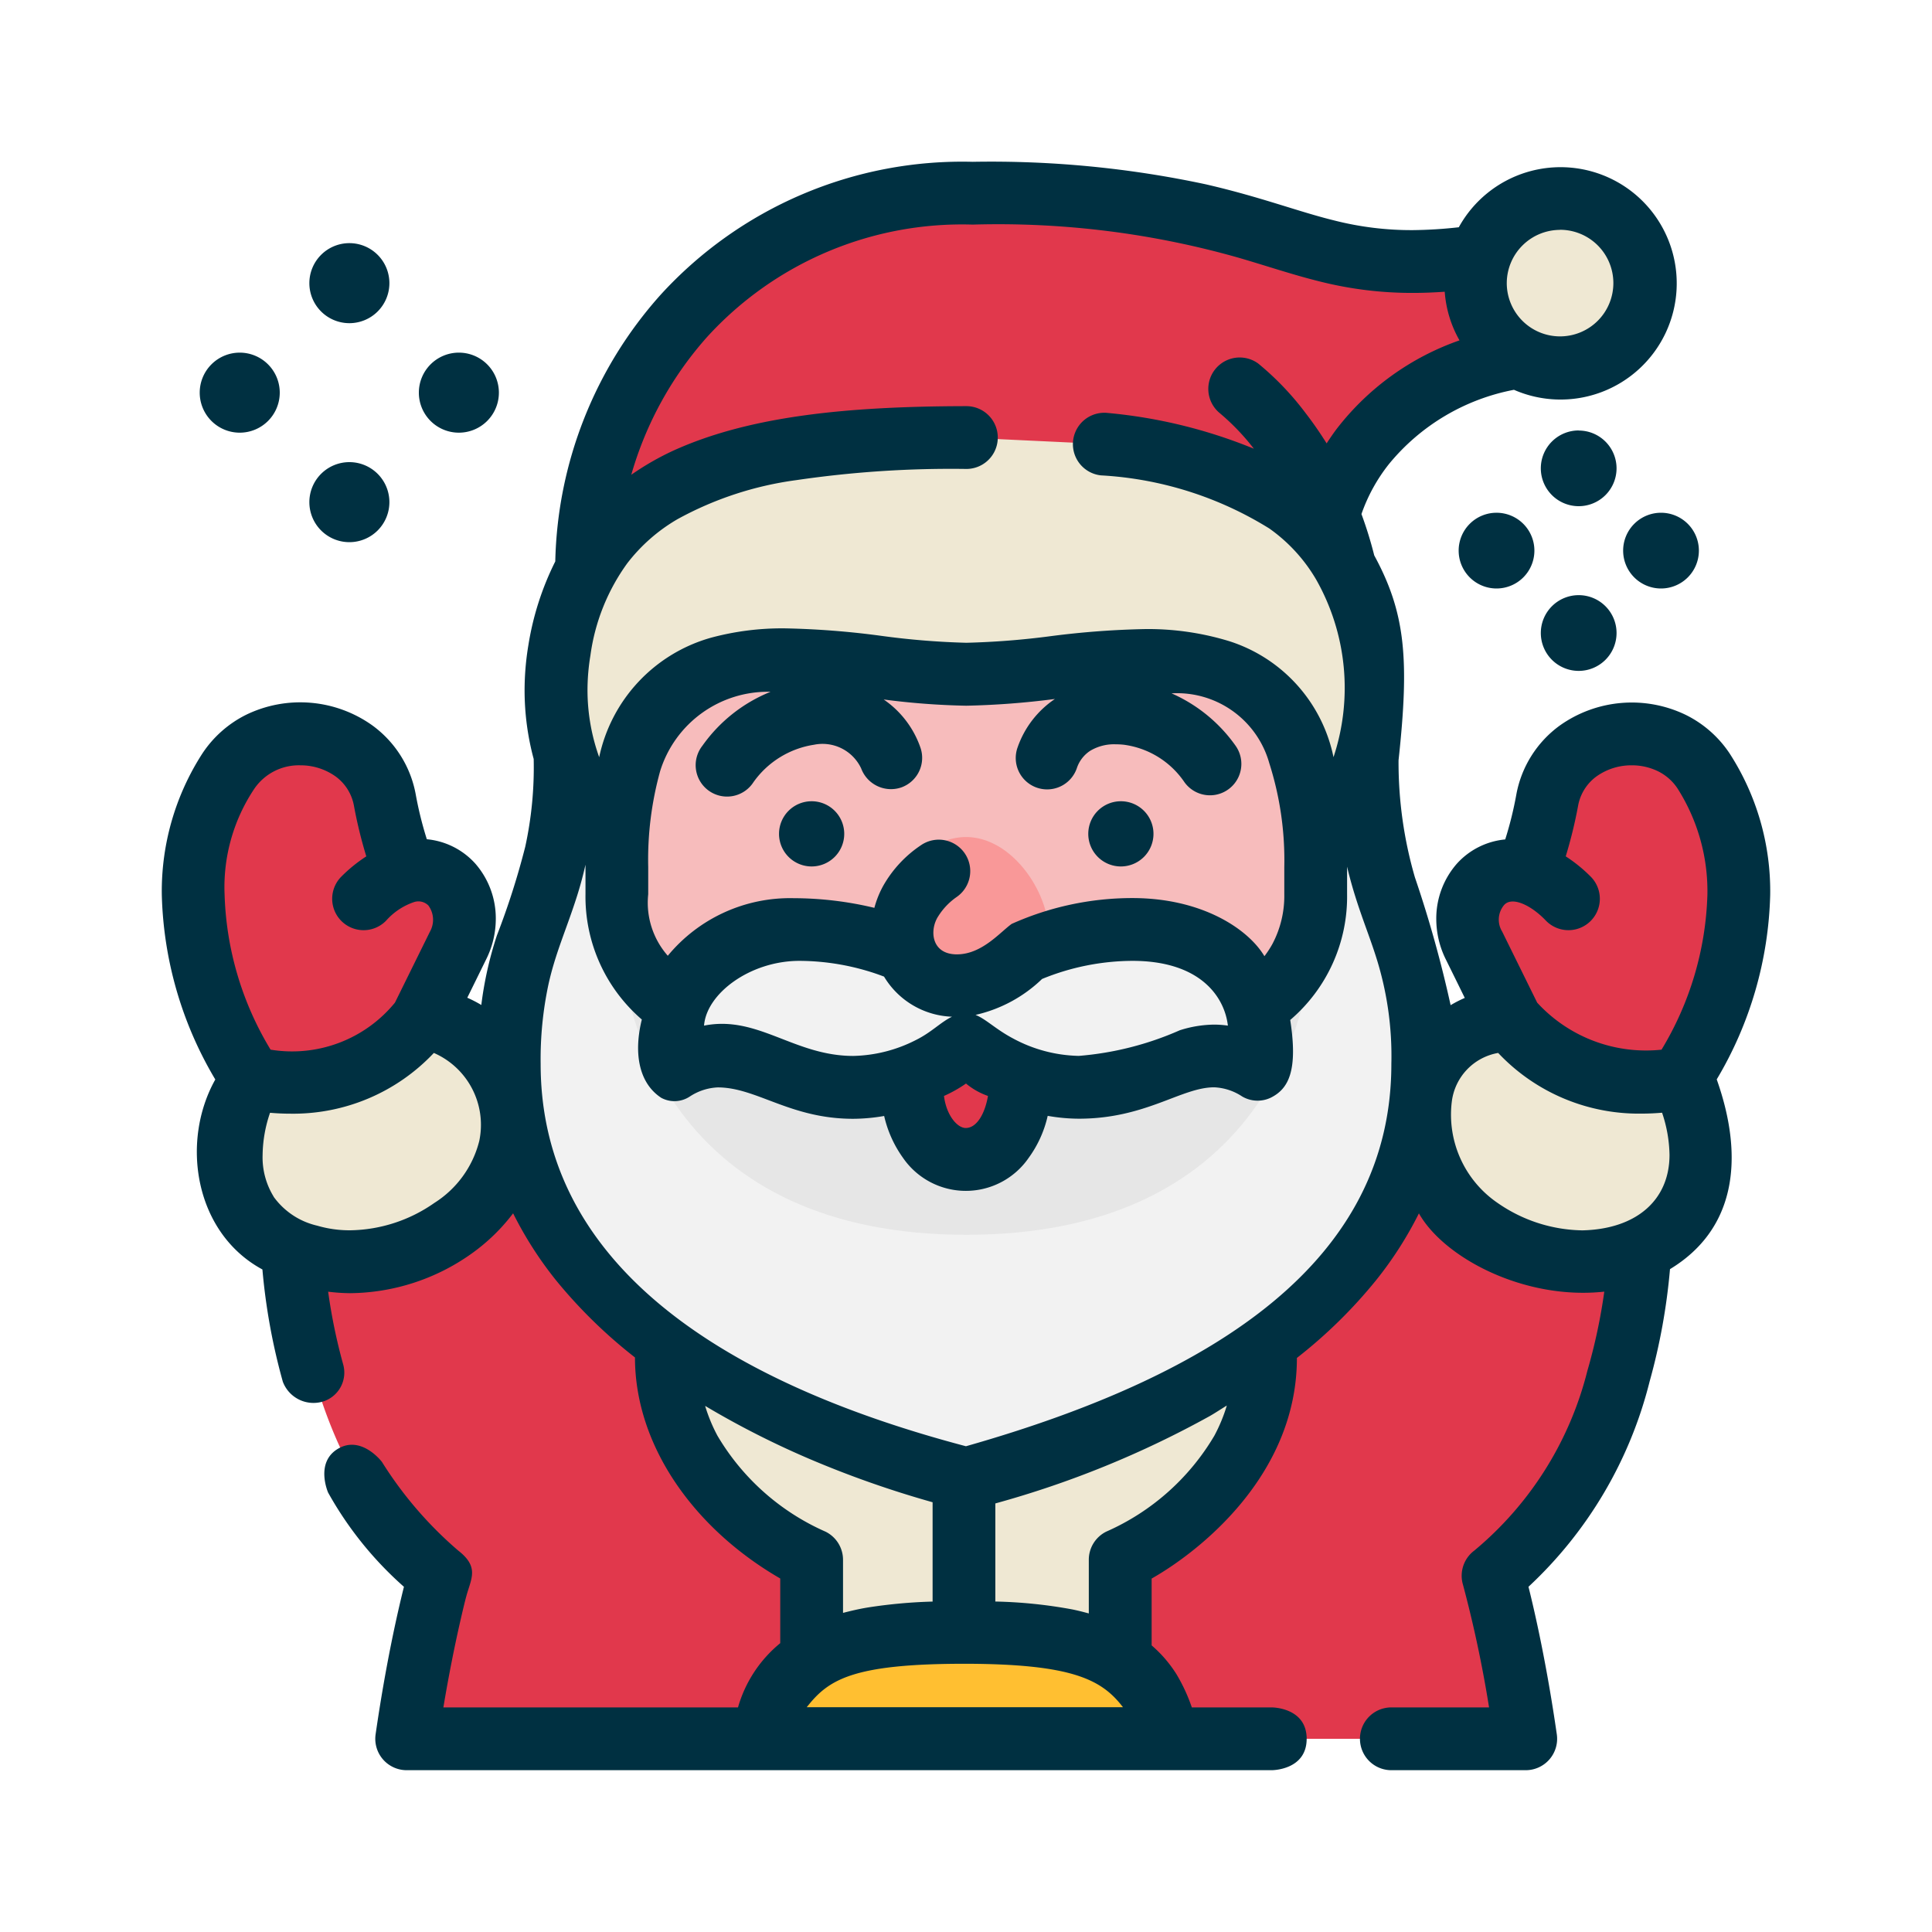 <svg id="outlinecolor" height="512" viewBox="0 0 80 80" width="512" xmlns="http://www.w3.org/2000/svg"><path d="m52.36 55.62s1 5.51-5.97 8.97v4.17c-1.22-.79-3.15-1.15-6.4-1.16h-.07v-6.4a.735.735 0 0 1 .08.02 36.863 36.863 0 0 0 12.36-5.6z" fill="#efe8d3"/><path d="m39.92 61.22v6.38c-3.14.01-5.05.35-6.27 1.07l-.04-.06v-4.02c-6.97-3.46-5.97-8.97-5.97-8.97a36.824 36.824 0 0 0 12.28 5.58z" fill="#efe8d3"/><path d="m58.91 44.06a12.138 12.138 0 0 1 -.07 1.36c0 .01-.01.02 0 .03a3.4 3.4 0 0 0 -.06.46c-.62 4.2-3.28 7.37-6.42 9.71a36.863 36.863 0 0 1 -12.36 5.6.735.735 0 0 0 -.08-.02 36.824 36.824 0 0 1 -12.28-5.58c-3.14-2.34-5.8-5.51-6.42-9.71a4.019 4.019 0 0 0 -.06-.5v-.01a11.782 11.782 0 0 1 -.07-1.34c0-6.01 2.29-6.15 2.29-12.53l.09-.03a9.339 9.339 0 0 0 2.07 3.63h.02c-.02.25-.02.51-.02.77v1.13a5.481 5.481 0 0 0 2.46 4.66 5.369 5.369 0 0 0 -.08 2.59c2.64-1.5 3.36.5 7.02.73a6.624 6.624 0 0 0 2.76-.44v.01c.05 4.67 4.62 4.48 4.58-.01a6.7 6.7 0 0 0 2.77.44c3.67-.23 4.39-2.23 7.03-.73a5.332 5.332 0 0 0 -.08-2.58 5.481 5.481 0 0 0 2.48-4.67v-1.13c0-.26 0-.52-.02-.77h.02a9.346 9.346 0 0 0 2.07-3.62l.07.02c0 6.38 2.29 6.52 2.29 12.53z" fill="#f2f2f2"/><path d="m54.47 35.13-14.455-.6-14.455.6c-.645 7.742 2.832 16 14.455 16s15.1-8.258 14.455-16z" fill="#e6e6e6"/><path d="m52 41.7a5.332 5.332 0 0 1 .08 2.58c-2.64-1.5-3.36.5-7.03.73a6.7 6.7 0 0 1 -2.77-.44 7.94 7.94 0 0 1 -2.28-1.31 7.884 7.884 0 0 1 -2.3 1.31 6.624 6.624 0 0 1 -2.76.44c-3.66-.23-4.38-2.23-7.02-.73a5.369 5.369 0 0 1 .08-2.59c.52-1.78 2.11-3.14 4.89-3.2a10.952 10.952 0 0 1 4.63.92c.58 1.48 2.65 2.23 4.94.01a10.992 10.992 0 0 1 4.65-.93c2.78.06 4.37 1.42 4.89 3.21z" fill="#f2f2f2"/><path d="m63.17 36.1a9.049 9.049 0 0 0 .9-2.97c.59-3.07 4.82-3.68 6.47-1.21s2.55 6.98-.91 12.72a7.1 7.1 0 0 1 -7.07-2.4l-1.53-3.09c-.8-1.62.35-3.49 2.13-3.05z" fill="#e1384c"/><path d="m69.63 44.64c.91 1.65 1.76 5.61-1.73 7.12a5.064 5.064 0 0 1 -.66.24c-3.46 1.03-7.71-1.31-8.36-4.49a5.557 5.557 0 0 1 -.1-1.6c.02-.15.04-.31.06-.46-.01-.01 0-.02 0-.03a3.757 3.757 0 0 1 3.72-3.18 7.1 7.1 0 0 0 7.07 2.4z" fill="#efe8d3"/><path d="m67.9 51.76v.01s-.23 9.08-6.07 13.48a55.719 55.719 0 0 1 1.35 6.75h-14.79a4.978 4.978 0 0 0 -2-3.24v-4.17c6.97-3.46 5.97-8.97 5.97-8.97 3.14-2.34 5.8-5.51 6.42-9.71a5.557 5.557 0 0 0 .1 1.6c.65 3.18 4.9 5.52 8.36 4.49a5.064 5.064 0 0 0 .66-.24z" fill="#e1384c"/><path d="m64.59 8.22a3.505 3.505 0 1 1 0 7.01 3.406 3.406 0 0 1 -1.74-.47h-.01a3.5 3.5 0 0 1 -1.75-3.03 3.3 3.3 0 0 1 .18-1.1 3.5 3.5 0 0 1 3.32-2.41z" fill="#efe8d3"/><path d="m24.33 23.47-.05-.02a15.534 15.534 0 0 1 16-15.45c13.15 0 12.85 3.73 20.99 2.63a3.3 3.3 0 0 0 -.18 1.1 3.5 3.5 0 0 0 1.75 3.03c-6.78 1.34-7.84 6.58-7.84 6.58a15.686 15.686 0 0 1 .68 2.1z" fill="#e1384c"/><path d="m56.86 26.93a9.909 9.909 0 0 1 -.31 4.58 9.346 9.346 0 0 1 -2.07 3.62h-.02c-.37-10.78-8.73-7.21-14.45-7.21s-14.09-3.67-14.45 7.21h-.02a9.339 9.339 0 0 1 -2.07-3.63 9.865 9.865 0 0 1 -.31-4.57 10.226 10.226 0 0 1 1.17-3.46c2.39-4.24 7.83-5.35 15.68-5.35l5.71.27c4.79.54 8.19 1.95 9.96 5.05v.01a10.269 10.269 0 0 1 1.18 3.48z" fill="#efe8d3"/><path d="m37.52 39.41a10.952 10.952 0 0 0 -4.63-.92c-2.78.06-4.37 1.42-4.89 3.2a5.481 5.481 0 0 1 -2.46-4.66v-1.13c0-.26 0-.52.02-.77.36-10.88 8.73-7.21 14.45-7.21s14.08-3.57 14.45 7.21c.02.25.02.51.02.77v1.13a5.481 5.481 0 0 1 -2.48 4.67c-.52-1.79-2.11-3.15-4.89-3.21a10.992 10.992 0 0 0 -4.65.93c-2.29 2.22-4.36 1.47-4.94-.01z" fill="#f7bcbc"/><path d="m48.39 72h-16.87a4.878 4.878 0 0 1 2.13-3.33c1.22-.72 3.13-1.06 6.27-1.07h.07c3.25.01 5.18.37 6.4 1.16a4.978 4.978 0 0 1 2 3.24z" fill="#ffbf31"/><path d="m42.28 44.57c.04 4.49-4.53 4.68-4.58.01v-.01a7.884 7.884 0 0 0 2.3-1.31 7.94 7.94 0 0 0 2.28 1.31z" fill="#e1384c"/><path d="m33.61 68.61.04.06a4.878 4.878 0 0 0 -2.13 3.33h-14.68a53.4 53.4 0 0 1 1.35-6.75c-5.84-4.4-6.07-13.48-6.07-13.48.2.08.41.16.64.23 3.46 1.03 7.72-1.31 8.36-4.49a5.537 5.537 0 0 0 .1-1.6c.62 4.2 3.28 7.37 6.42 9.71 0 0-1 5.51 5.97 8.97z" fill="#e1384c"/><path d="m21.22 45.91a5.537 5.537 0 0 1 -.1 1.6c-.64 3.18-4.9 5.52-8.36 4.49-.23-.07-.44-.15-.64-.23-3.51-1.5-2.66-5.47-1.75-7.13a7.093 7.093 0 0 0 7.07-2.4 3.731 3.731 0 0 1 3.72 3.16v.01c.02.17.04.33.06.5z" fill="#efe8d3"/><path d="m16.83 36.1h.01c1.78-.45 2.93 1.43 2.13 3.05-1.04 2.12-1.53 3.09-1.53 3.09a7.093 7.093 0 0 1 -7.07 2.4c-3.46-5.74-2.56-10.25-.91-12.72s5.89-1.86 6.48 1.21a8.935 8.935 0 0 0 .89 2.97z" fill="#e1384c"/><path d="m43.43 38.668a3.441 3.441 0 0 1 -6.86 0c0-1.746 1.535-4.008 3.43-4.008s3.43 2.262 3.43 4.008z" fill="#f99898"/><path d="m9.927 17.916a1.657 1.657 0 1 0 -1.657-1.657 1.657 1.657 0 0 0 1.657 1.657zm57.284 4.884a1.568 1.568 0 1 0 1.568-1.568 1.568 1.568 0 0 0 -1.568 1.568zm-48.211-4.884a1.657 1.657 0 1 0 -1.656-1.657 1.656 1.656 0 0 0 1.656 1.657zm-4.534-4.534a1.657 1.657 0 1 0 -1.656-1.657 1.657 1.657 0 0 0 1.651 1.657zm0 9.068a1.657 1.657 0 1 0 -1.656-1.656 1.657 1.657 0 0 0 1.651 1.656zm45.934.35a1.568 1.568 0 1 0 1.567-1.568 1.567 1.567 0 0 0 -1.567 1.568zm4.975-4.976a1.568 1.568 0 1 0 1.563 1.576 1.566 1.566 0 0 0 -1.568-1.572zm-.776-8.309a2.207 2.207 0 1 1 -2.207 2.206 2.211 2.211 0 0 1 2.202-2.202zm-9.38 21.845a6.385 6.385 0 0 0 -4.324-4.812 11.49 11.49 0 0 0 -3.452-.5 35.657 35.657 0 0 0 -3.921.292 32.846 32.846 0 0 1 -3.506.276 32.123 32.123 0 0 1 -3.545-.29 34.772 34.772 0 0 0 -3.966-.307 11.329 11.329 0 0 0 -3.056.385 6.545 6.545 0 0 0 -4.638 4.95 8.262 8.262 0 0 1 -.484-2.766 8.855 8.855 0 0 1 .121-1.448 8.425 8.425 0 0 1 1.524-3.813 7.156 7.156 0 0 1 2.08-1.828 14.09 14.09 0 0 1 4.916-1.617 44.082 44.082 0 0 1 7.048-.464 1.3 1.3 0 1 0 0-2.6c-4.905.007-8.971.4-12.149 1.848a11.447 11.447 0 0 0 -1.727.993 14.615 14.615 0 0 1 3.15-5.717 14.283 14.283 0 0 1 10.987-4.642 36.4 36.4 0 0 1 10.979 1.363c1.181.342 2.223.7 3.369.986a15.623 15.623 0 0 0 3.874.48q.628 0 1.324-.049a4.751 4.751 0 0 0 .612 2.014 11 11 0 0 0 -5.093 3.675c-.15.2-.285.4-.409.59-.289-.461-.58-.877-.86-1.239a11.86 11.86 0 0 0 -1.973-2.067 1.3 1.3 0 0 0 -1.58 2.064 9.573 9.573 0 0 1 1.4 1.463 20.989 20.989 0 0 0 -6.049-1.48 1.3 1.3 0 1 0 -.288 2.584 14.739 14.739 0 0 1 6.977 2.2 6.769 6.769 0 0 1 1.94 2.116 9.1 9.1 0 0 1 .714 7.364zm-15.231 15.348c-.344 0-.8-.517-.9-1.327a5.481 5.481 0 0 0 .912-.514 2.926 2.926 0 0 0 .91.514c-.125.729-.461 1.327-.922 1.327zm-10.835-4.239c.1-1.331 1.91-2.682 3.953-2.682a9.99 9.99 0 0 1 2.8.415c.292.086.518.168.7.237a3.424 3.424 0 0 0 2.815 1.661c-.474.227-.841.64-1.493.964a5.948 5.948 0 0 1 -2.6.66c-2.455-.002-3.95-1.697-6.175-1.255zm15.519 1.253a5.965 5.965 0 0 1 -2.739-.73c-.706-.375-1.112-.8-1.539-.967a5.814 5.814 0 0 0 2.756-1.488 9.967 9.967 0 0 1 3.741-.75c2.832 0 3.819 1.512 3.953 2.682a4.051 4.051 0 0 0 -.567-.042 4.794 4.794 0 0 0 -1.427.235 12.911 12.911 0 0 1 -4.178 1.06zm2.219-6.535a12.214 12.214 0 0 0 -5 1.07c-.479.343-1.233 1.261-2.268 1.261-1.073 0-1.139-1.018-.773-1.576a2.75 2.75 0 0 1 .764-.8 1.3 1.3 0 1 0 -1.481-2.142 4.963 4.963 0 0 0 -1.572 1.7 4.028 4.028 0 0 0 -.355.892 14.407 14.407 0 0 0 -3.345-.4 6.559 6.559 0 0 0 -5.209 2.384 3.327 3.327 0 0 1 -.811-2.546v-1.13a13.731 13.731 0 0 1 .495-3.972 4.668 4.668 0 0 1 4.571-3.282 6.367 6.367 0 0 0 -2.822 2.234 1.3 1.3 0 1 0 2.115 1.507 3.774 3.774 0 0 1 2.507-1.549 1.767 1.767 0 0 1 1.952.98 1.318 1.318 0 0 0 1.661.788 1.3 1.3 0 0 0 .789-1.661 4 4 0 0 0 -1.518-1.981 30.554 30.554 0 0 0 3.419.258 33.716 33.716 0 0 0 3.672-.279 4 4 0 0 0 -1.544 2 1.3 1.3 0 1 0 2.449.873 1.379 1.379 0 0 1 .549-.723 1.915 1.915 0 0 1 1.064-.273 3.058 3.058 0 0 1 .336.018 3.6 3.6 0 0 1 2.508 1.549 1.3 1.3 0 1 0 2.116-1.511 6.4 6.4 0 0 0 -2.649-2.166 3.965 3.965 0 0 1 4.044 2.88 13.212 13.212 0 0 1 .625 4.31v1.132a4.252 4.252 0 0 1 -.491 2.054 4.1 4.1 0 0 1 -.332.508c-.664-1.116-2.57-2.407-5.466-2.407zm-19.509 8.272a1.151 1.151 0 0 0 1.178-.052 2.283 2.283 0 0 1 1.16-.38c1.61 0 3 1.3 5.605 1.3a7.655 7.655 0 0 0 1.286-.117 4.807 4.807 0 0 0 .779 1.732 3.16 3.16 0 0 0 5.207 0 4.708 4.708 0 0 0 .786-1.737 7.586 7.586 0 0 0 1.289.118c2.775 0 4.243-1.3 5.605-1.3a2.277 2.277 0 0 1 1.159.38 1.263 1.263 0 0 0 1.179.052c.736-.363 1.139-1.108.81-3.22a6.715 6.715 0 0 0 2.355-5.211v-1.138c.351 1.494.826 2.574 1.172 3.652a13.5 13.5 0 0 1 .661 4.522c0 8.1-7.166 12.855-17.615 15.826-10.512-2.773-17.611-7.773-17.611-15.826a14.838 14.838 0 0 1 .326-3.31c.286-1.289.741-2.267 1.18-3.645.127-.4.245-.831.351-1.3v1.22a6.71 6.71 0 0 0 2.333 5.191c-.338 1.358-.144 2.622.805 3.243zm23.418 12.741a6.718 6.718 0 0 1 -.517 1.251 9.765 9.765 0 0 1 -4.476 3.971 1.3 1.3 0 0 0 -.722 1.165v2.222c-.221-.06-.444-.118-.681-.166a19.656 19.656 0 0 0 -3.189-.327v-4.062a40.435 40.435 0 0 0 8.885-3.621c.231-.133.466-.29.7-.433zm-16.614 5.224a9.77 9.77 0 0 1 -4.476-3.971 6.69 6.69 0 0 1 -.512-1.238 36.421 36.421 0 0 0 4.306 2.19 41.972 41.972 0 0 0 5.113 1.8v4.113a21.07 21.07 0 0 0 -2.7.247c-.358.06-.687.138-1.009.221v-2.2a1.3 1.3 0 0 0 -.722-1.162zm-21.752-31.734a2.5 2.5 0 0 1 1.45.452 1.928 1.928 0 0 1 .775 1.237 18.727 18.727 0 0 0 .509 2.081 6.252 6.252 0 0 0 -1.041.846 1.3 1.3 0 0 0 1.857 1.821 2.7 2.7 0 0 1 1.155-.772.583.583 0 0 1 .6.14 1 1 0 0 1 .067 1.077l-1.452 2.945a5.5 5.5 0 0 1 -5.15 1.947 13.133 13.133 0 0 1 -1.904-6.414 7.328 7.328 0 0 1 1.244-4.409 2.231 2.231 0 0 1 1.89-.951zm-1.1 17.864a3.1 3.1 0 0 1 -.46-1.73 5.555 5.555 0 0 1 .308-1.746c.249.021.527.037.836.037a8 8 0 0 0 5.947-2.515 3.247 3.247 0 0 1 1.88 3.646 4.259 4.259 0 0 1 -1.858 2.564 6.223 6.223 0 0 1 -3.493 1.134 4.751 4.751 0 0 1 -1.36-.192 3.072 3.072 0 0 1 -1.804-1.198zm35.166 21.139h-13.095c.893-1.139 1.874-1.8 6.551-1.8 4.462.007 5.672.66 6.544 1.8zm11.113 2.607h5.565a1.3 1.3 0 0 0 1.286-1.486c-.417-2.889-.9-5.018-1.173-6.109a17.361 17.361 0 0 0 5.016-8.5 25.436 25.436 0 0 0 .844-4.653c2.658-1.608 3.126-4.492 1.935-7.857a15.67 15.67 0 0 0 2.214-7.645 10.5 10.5 0 0 0 -1.68-5.851 4.652 4.652 0 0 0 -1.82-1.599 5.139 5.139 0 0 0 -5.21.441 4.544 4.544 0 0 0 -1.8 2.848 14.933 14.933 0 0 1 -.462 1.87 3.083 3.083 0 0 0 -2.009 1.012 3.445 3.445 0 0 0 -.846 2.287 3.766 3.766 0 0 0 .393 1.664c.315.638.573 1.161.787 1.6a5.047 5.047 0 0 0 -.586.3 49.029 49.029 0 0 0 -1.479-5.294 17.045 17.045 0 0 1 -.677-4.848c.452-4.177.292-6.092-1.007-8.483a16.548 16.548 0 0 0 -.529-1.711 7.047 7.047 0 0 1 1.137-2.068 8.828 8.828 0 0 1 5.178-3.077 4.811 4.811 0 1 0 -2.284-6.731 18.534 18.534 0 0 1 -1.907.119 12.945 12.945 0 0 1 -3.249-.4c-1.491-.365-3.051-.976-5.335-1.5a42.523 42.523 0 0 0 -9.638-.929 16.906 16.906 0 0 0 -12.926 5.51 17.1 17.1 0 0 0 -4.358 11.037 11.92 11.92 0 0 0 -1.115 3.475 11.407 11.407 0 0 0 -.156 1.872 10.932 10.932 0 0 0 .377 2.835 15.43 15.43 0 0 1 -.35 3.634 31.891 31.891 0 0 1 -1.174 3.673 15.145 15.145 0 0 0 -.645 2.878 5.035 5.035 0 0 0 -.581-.3c.215-.435.472-.958.787-1.6a3.757 3.757 0 0 0 .394-1.664 3.45 3.45 0 0 0 -.846-2.287 3.083 3.083 0 0 0 -2.01-1.012 15.068 15.068 0 0 1 -.462-1.87 4.54 4.54 0 0 0 -1.8-2.848 5.139 5.139 0 0 0 -5.21-.441 4.659 4.659 0 0 0 -1.822 1.608 10.518 10.518 0 0 0 -1.68 5.85 15.694 15.694 0 0 0 2.215 7.65c-1.447 2.576-.862 6.346 1.951 7.866a25.581 25.581 0 0 0 .844 4.644 1.356 1.356 0 0 0 1.622.836 1.253 1.253 0 0 0 .882-1.535 22.993 22.993 0 0 1 -.626-3.025 7.675 7.675 0 0 0 .906.062 8.8 8.8 0 0 0 4.988-1.607 7.9 7.9 0 0 0 1.765-1.7 15.46 15.46 0 0 0 1.78 2.777 20.426 20.426 0 0 0 3.266 3.191c0 3.671 2.462 7.1 6.015 9.153v2.678a5.315 5.315 0 0 0 -1.749 2.66h-12.2c.23-1.377.463-2.515.653-3.362.128-.567.231-1.006.313-1.3.2-.7.509-1.163-.351-1.832a16.036 16.036 0 0 1 -3.16-3.673s-.857-1.133-1.835-.533c-.938.571-.392 1.806-.392 1.806a14.811 14.811 0 0 0 3.139 3.9c-.273 1.091-.756 3.22-1.173 6.109a1.3 1.3 0 0 0 1.286 1.485h35.821s1.446.006 1.446-1.3-1.446-1.3-1.446-1.3h-3.309a7.155 7.155 0 0 0 -.632-1.368 5.249 5.249 0 0 0 -1.032-1.2v-2.767c1.942-1.1 6.015-4.259 6.015-9.136a20.236 20.236 0 0 0 3.271-3.208 15.437 15.437 0 0 0 1.781-2.778c1.055 1.863 4.4 3.6 7.676 3.241a23.179 23.179 0 0 1 -.7 3.277 14.147 14.147 0 0 1 -4.687 7.449 1.3 1.3 0 0 0 -.467 1.4l.006.021a50.467 50.467 0 0 1 1.077 5.069h-4.046a1.3 1.3 0 0 0 0 2.6zm7.894-22.354a6.294 6.294 0 0 1 -3.493-1.134 4.424 4.424 0 0 1 -1.9-4.178 2.336 2.336 0 0 1 1.922-2.034 8 8 0 0 0 5.952 2.512c.309 0 .587-.016.835-.037a5.7 5.7 0 0 1 .308 1.746c0 1.87-1.37 3.079-3.624 3.126zm-3.242-13.451c.315-.4 1.123-.032 1.753.632a1.3 1.3 0 1 0 1.856-1.821 6.212 6.212 0 0 0 -1.041-.846 18.918 18.918 0 0 0 .51-2.081 1.928 1.928 0 0 1 .775-1.237 2.487 2.487 0 0 1 1.45-.452 2.458 2.458 0 0 1 1.08.243 2.057 2.057 0 0 1 .81.708 7.921 7.921 0 0 1 1.242 4.409 13.118 13.118 0 0 1 -1.9 6.415 6.116 6.116 0 0 1 -5.149-1.948l-1.451-2.945a.943.943 0 0 1 .065-1.077zm3.105-12.851a1.568 1.568 0 1 0 1.568 1.568 1.567 1.567 0 0 0 -1.568-1.568zm-31.762 8.534a1.35 1.35 0 1 0 1.35 1.35 1.35 1.35 0 0 0 -1.35-1.35zm12.805 0a1.35 1.35 0 1 0 1.35 1.35 1.349 1.349 0 0 0 -1.35-1.35z" fill="#003041"/></svg>